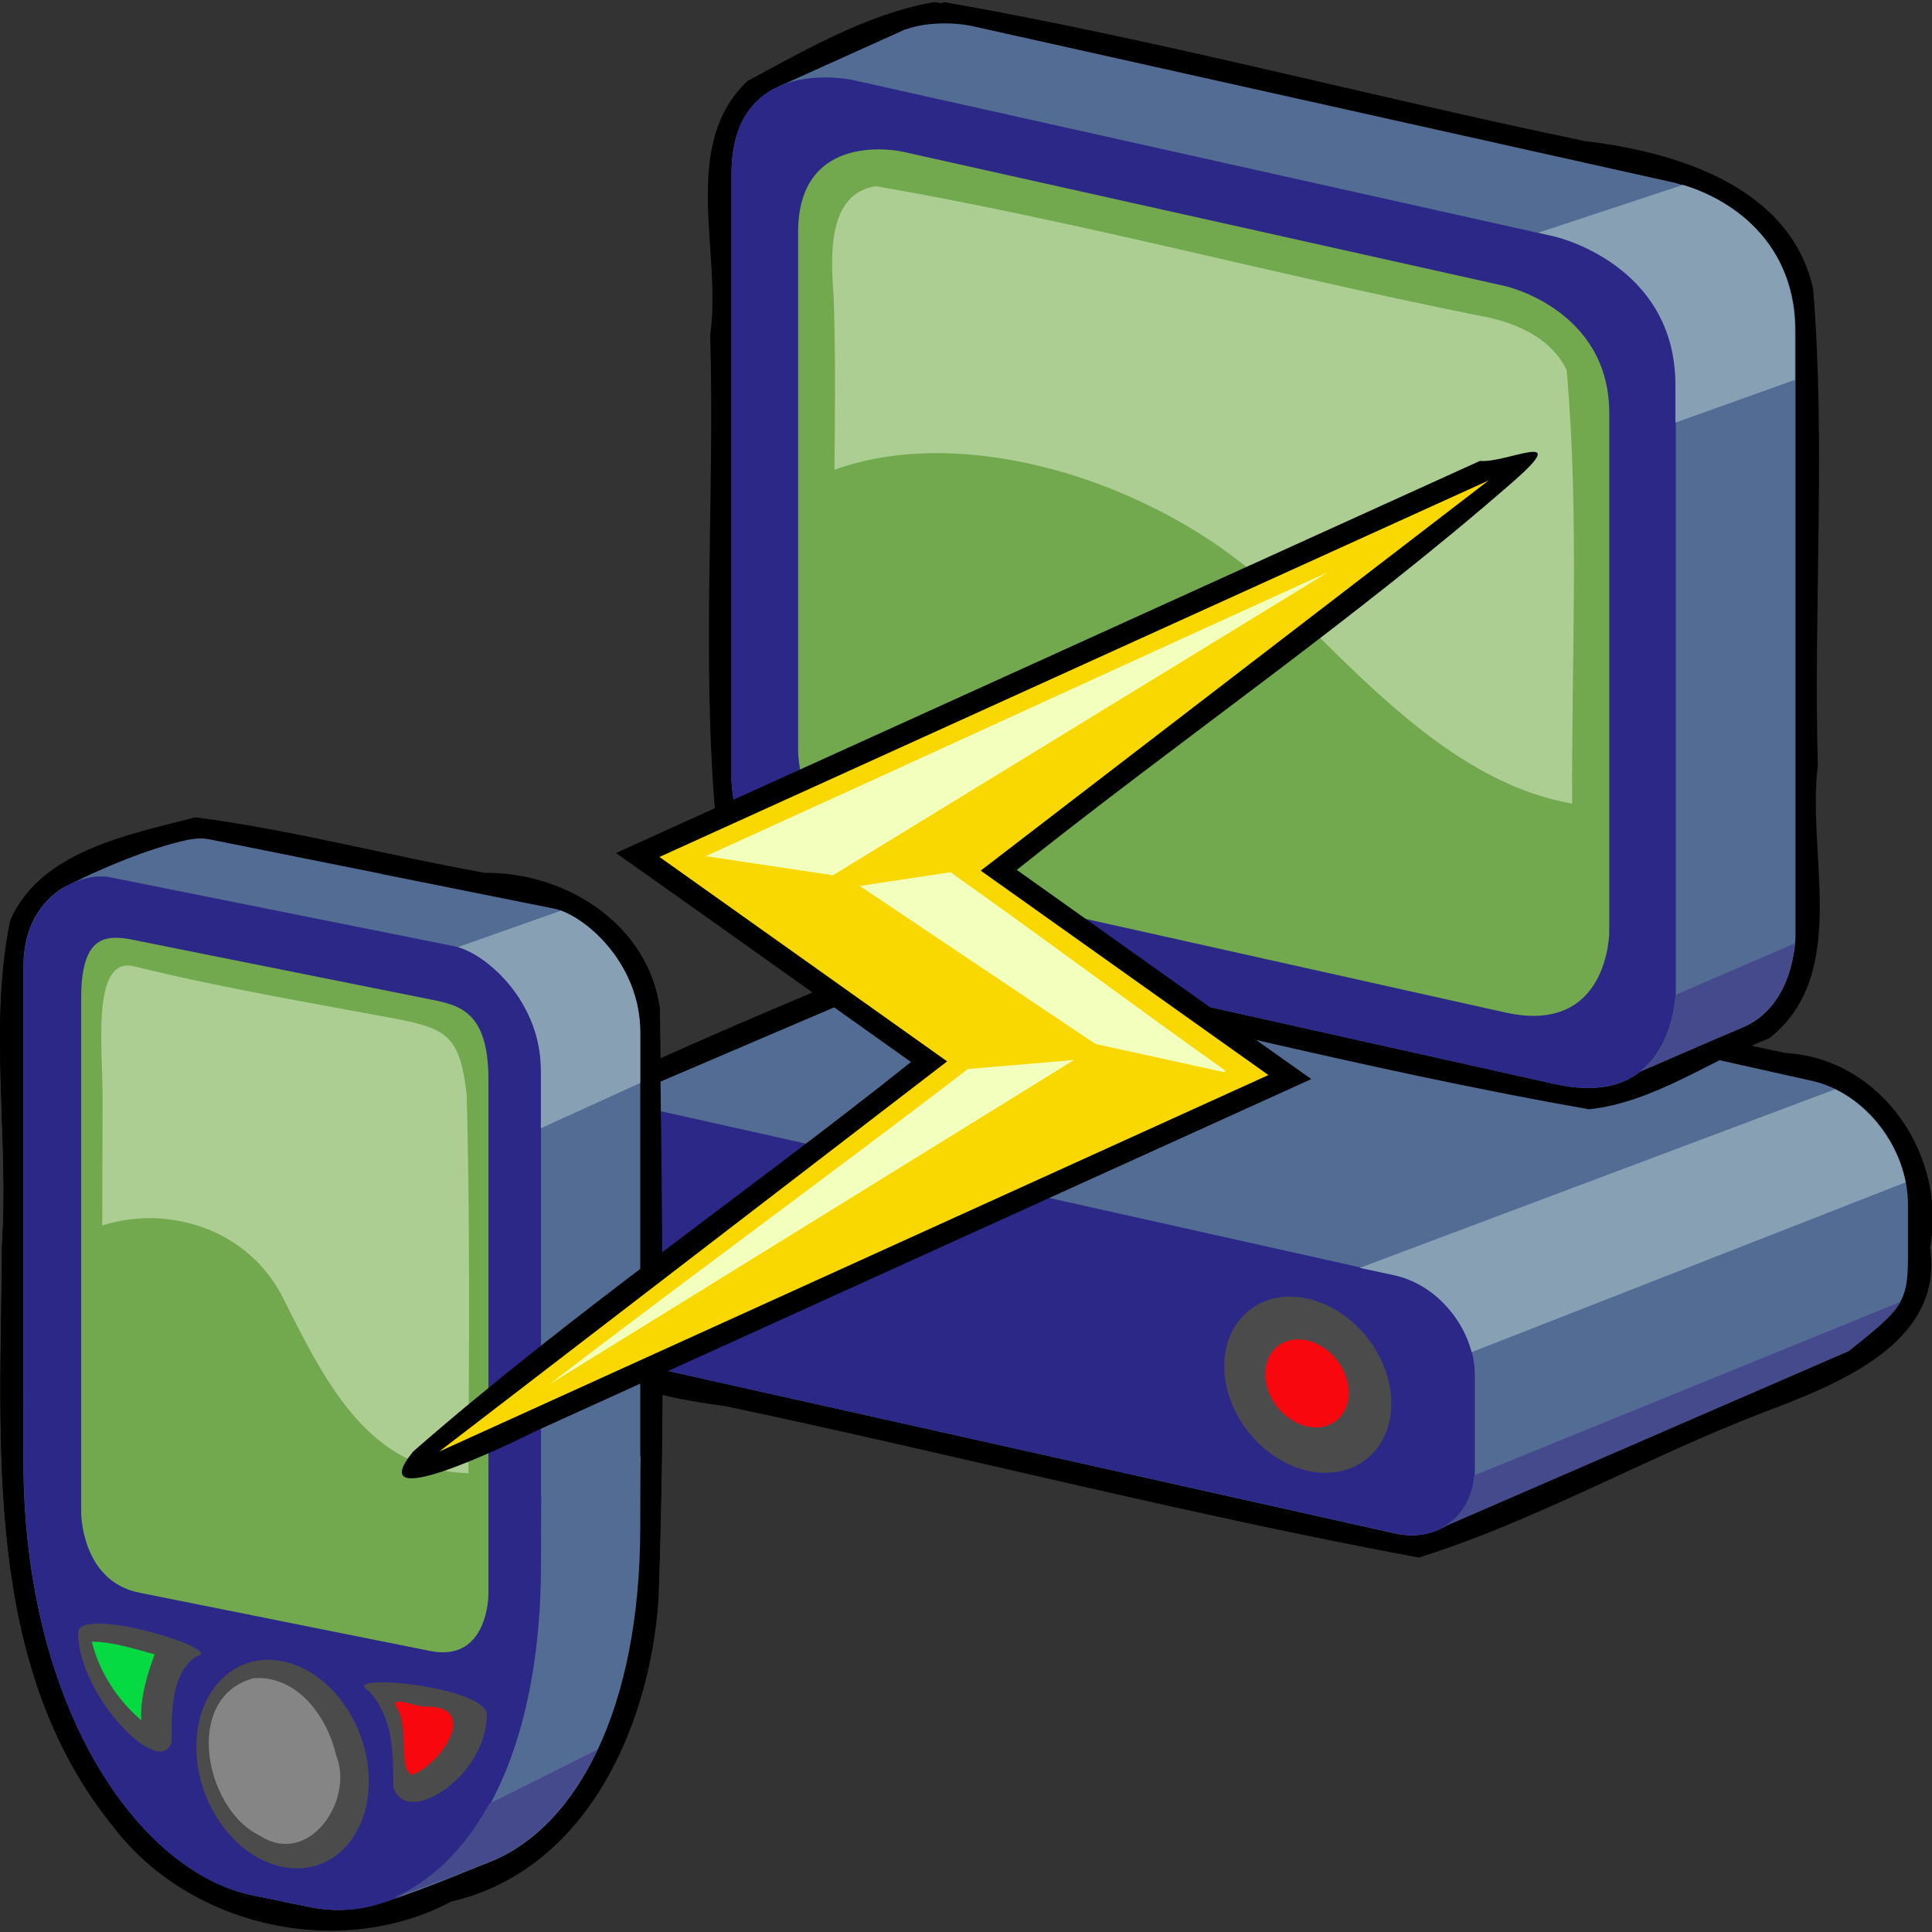 <?xml version="1.0" encoding="UTF-8"?>
<!DOCTYPE svg PUBLIC "-//W3C//DTD SVG 1.1 Tiny//EN" "http://www.w3.org/Graphics/SVG/1.1/DTD/svg11-tiny.dtd">
<svg xmlns="http://www.w3.org/2000/svg" xmlns:xlink="http://www.w3.org/1999/xlink" baseProfile="tiny" height="200" version="1.0" width="200" viewBox="0 0 200 200">
<rect x="0" y="0" width="200" height="200" fill="#333333" stroke="none"/>
<defs>
<linearGradient id="linearGradient3645">
<stop offset="0" style="stop-color:#8488ae;stop-opacity:1"/>
<stop offset="0.161" style="stop-color:#f0f1f6;stop-opacity:1"/>
<stop offset="0.34" style="stop-color:#8386ae;stop-opacity:1"/>
<stop offset="1" style="stop-color:#2b2d41;stop-opacity:1"/>
</linearGradient>
<linearGradient id="linearGradient3238">
<stop offset="0" style="stop-color:#ffffff;stop-opacity:1"/>
<stop offset="1" style="stop-color:#dcead2;stop-opacity:1"/>
</linearGradient>
<linearGradient id="linearGradient3705">
<stop offset="0" style="stop-color:#8488ae;stop-opacity:1"/>
<stop offset="0.087" style="stop-color:#f0f1f6;stop-opacity:1"/>
<stop offset="0.214" style="stop-color:#8386ae;stop-opacity:1"/>
<stop offset="1" style="stop-color:#2b2d41;stop-opacity:1"/>
</linearGradient>
<linearGradient id="linearGradient3697">
<stop offset="0" style="stop-color:#cefbac;stop-opacity:1"/>
<stop offset="1" style="stop-color:#415d2c;stop-opacity:1"/>
</linearGradient>
<linearGradient id="linearGradient3660">
<stop offset="0" style="stop-color:#9f0000;stop-opacity:1"/>
<stop offset="1" style="stop-color:#ff9b9b;stop-opacity:1"/>
</linearGradient>
<linearGradient id="linearGradient3644">
<stop offset="0" style="stop-color:#009217;stop-opacity:1"/>
<stop offset="1" style="stop-color:#a3ffb7;stop-opacity:1"/>
</linearGradient>
<linearGradient id="linearGradient3574">
<stop offset="0" style="stop-color:#2c2887;stop-opacity:1"/>
<stop offset="1" style="stop-color:#617da6;stop-opacity:1"/>
</linearGradient>
<linearGradient id="linearGradient3566">
<stop offset="0" style="stop-color:#4b4b4b;stop-opacity:1"/>
<stop offset="1" style="stop-color:#363636;stop-opacity:1"/>
</linearGradient>
<linearGradient gradientTransform="matrix(0.565,0.126,0,0.565,27.831,102.309)" gradientUnits="userSpaceOnUse" x1="180" x2="180" xlink:href="#linearGradient3697" y1="160" y2="20"/>
<linearGradient gradientTransform="matrix(0.565,0.126,0,0.565,27.831,102.309)" gradientUnits="userSpaceOnUse" x1="180" x2="180" xlink:href="#linearGradient3238" y1="15" y2="95"/>
<linearGradient gradientUnits="userSpaceOnUse" x1="226.834" x2="253.5" xlink:href="#linearGradient3566" y1="350.167" y2="350.167"/>
<linearGradient gradientUnits="userSpaceOnUse" x1="150" x2="260" xlink:href="#linearGradient3574" y1="350" y2="350"/>
<linearGradient gradientUnits="userSpaceOnUse" x1="210" x2="230" xlink:href="#linearGradient3660" y1="350" y2="350"/>
<linearGradient gradientTransform="matrix(0.78,0.174,0,0.803,-2.562,-45.941)" gradientUnits="userSpaceOnUse" x1="150" x2="260" xlink:href="#linearGradient3574" y1="350" y2="350"/>
<linearGradient gradientUnits="userSpaceOnUse" x1="203" x2="213.5" xlink:href="#linearGradient3645" y1="262.5" y2="287.5"/>
<linearGradient gradientTransform="matrix(0.78,0.174,0,0.803,-2.562,-45.941)" gradientUnits="userSpaceOnUse" x1="202.023" x2="202.023" xlink:href="#linearGradient3574" y1="337.001" y2="368.118"/>
<linearGradient gradientUnits="userSpaceOnUse" x1="203" x2="213.5" xlink:href="#linearGradient3645" y1="262.5" y2="287.5"/>
<linearGradient gradientTransform="matrix(0.78,0.174,0,0.803,-2.562,-45.941)" gradientUnits="userSpaceOnUse" x1="202.023" x2="202.023" xlink:href="#linearGradient3574" y1="337.001" y2="368.118"/>
<linearGradient gradientUnits="userSpaceOnUse" x1="125" x2="125" xlink:href="#linearGradient3574" y1="120" y2="220"/>
<linearGradient gradientUnits="userSpaceOnUse" x1="203" x2="213.5" xlink:href="#linearGradient3645" y1="262.5" y2="287.5"/>
<linearGradient gradientTransform="matrix(0.78,0.174,0,0.803,-2.562,-45.941)" gradientUnits="userSpaceOnUse" x1="202.023" x2="202.023" xlink:href="#linearGradient3574" y1="337.001" y2="368.118"/>
<linearGradient gradientTransform="matrix(0.565,0.126,0,0.565,27.831,102.309)" gradientUnits="userSpaceOnUse" x1="180" x2="180" xlink:href="#linearGradient3238" y1="15" y2="95"/>
<linearGradient gradientTransform="matrix(0.565,0.126,0,0.565,27.831,102.309)" gradientUnits="userSpaceOnUse" x1="180" x2="180" xlink:href="#linearGradient3238" y1="15" y2="95"/>
<linearGradient gradientTransform="matrix(0.565,0.126,0,0.565,130.62,304.688)" gradientUnits="userSpaceOnUse" x1="180" x2="180" xlink:href="#linearGradient3238" y1="15" y2="95"/>
<linearGradient gradientTransform="translate(102.789,202.38)" gradientUnits="userSpaceOnUse" x1="125" x2="125" xlink:href="#linearGradient3574" y1="120" y2="220"/>
<linearGradient gradientTransform="matrix(0.565,0.126,0,0.565,130.62,304.688)" gradientUnits="userSpaceOnUse" x1="180" x2="180" xlink:href="#linearGradient3697" y1="160" y2="20"/>
<linearGradient gradientTransform="translate(102.789,202.38)" gradientUnits="userSpaceOnUse" x1="167.171" x2="197.643" xlink:href="#linearGradient3705" y1="137.357" y2="229.429"/>
<linearGradient gradientTransform="matrix(0.78,0.174,0,0.803,-2.562,-45.941)" gradientUnits="userSpaceOnUse" x1="202.023" x2="202.023" xlink:href="#linearGradient3574" y1="337.001" y2="368.118"/>
<linearGradient gradientTransform="matrix(0.78,0.174,0,0.803,55.72,115.372)" gradientUnits="userSpaceOnUse" x1="202.023" x2="202.023" xlink:href="#linearGradient3574" y1="337.001" y2="368.118"/>
<linearGradient gradientTransform="matrix(0.78,0.174,0,0.803,55.72,115.372)" gradientUnits="userSpaceOnUse" x1="229.554" x2="239.447" xlink:href="#linearGradient3566" y1="328.675" y2="358.273"/>
<linearGradient gradientTransform="translate(58.281,161.312)" gradientUnits="userSpaceOnUse" x1="203" x2="213.5" xlink:href="#linearGradient3645" y1="262.5" y2="287.5"/>
<linearGradient gradientTransform="translate(-65.657,184.057)" gradientUnits="userSpaceOnUse" x1="142.99" x2="150.5" xlink:href="#linearGradient3566" y1="105.109" y2="113.334"/>
<linearGradient gradientTransform="translate(-65.657,184.057)" gradientUnits="userSpaceOnUse" x1="118.167" x2="121.157" xlink:href="#linearGradient3566" y1="98.833" y2="109.109"/>
<linearGradient gradientTransform="translate(-79.547,184.057)" gradientUnits="userSpaceOnUse" x1="153" x2="148" xlink:href="#linearGradient3238" y1="37" y2="61"/>
<linearGradient gradientTransform="translate(-66.491,183.724)" gradientUnits="userSpaceOnUse" x1="148" x2="151" xlink:href="#linearGradient3660" y1="109" y2="116"/>
<linearGradient gradientTransform="translate(-66.491,183.724)" gradientUnits="userSpaceOnUse" x1="120" x2="123" xlink:href="#linearGradient3644" y1="103" y2="113"/>
<linearGradient gradientTransform="translate(-65.657,184.057)" gradientUnits="userSpaceOnUse" x1="142.99" x2="150.5" xlink:href="#linearGradient3566" y1="105.109" y2="113.334"/>
<linearGradient gradientTransform="translate(-65.657,184.057)" gradientUnits="userSpaceOnUse" x1="118.167" x2="121.157" xlink:href="#linearGradient3566" y1="98.833" y2="109.109"/>
<linearGradient gradientTransform="translate(-79.547,184.057)" gradientUnits="userSpaceOnUse" x1="153" x2="148" xlink:href="#linearGradient3238" y1="37" y2="61"/>
<linearGradient gradientTransform="translate(-66.491,183.724)" gradientUnits="userSpaceOnUse" x1="148" x2="151" xlink:href="#linearGradient3660" y1="109" y2="116"/>
<linearGradient gradientTransform="translate(-66.491,183.724)" gradientUnits="userSpaceOnUse" x1="120" x2="123" xlink:href="#linearGradient3644" y1="103" y2="113"/>
<linearGradient gradientTransform="translate(-65.657,184.057)" gradientUnits="userSpaceOnUse" x1="142.99" x2="150.5" xlink:href="#linearGradient3566" y1="105.109" y2="113.334"/>
<linearGradient gradientTransform="translate(-65.657,184.057)" gradientUnits="userSpaceOnUse" x1="129" x2="138" xlink:href="#linearGradient3566" y1="106" y2="117"/>
<linearGradient gradientTransform="translate(-65.657,184.057)" gradientUnits="userSpaceOnUse" x1="115" x2="135" xlink:href="#linearGradient3574" y1="25" y2="130"/>
<linearGradient gradientTransform="translate(-66.491,183.724)" gradientUnits="userSpaceOnUse" x1="141" x2="133" xlink:href="#linearGradient3566" y1="129" y2="109"/>
<linearGradient gradientTransform="translate(-23.1,223.354)" gradientUnits="userSpaceOnUse" x1="120" x2="123" xlink:href="#linearGradient3644" y1="103" y2="113"/>
<linearGradient gradientTransform="translate(-23.1,223.354)" gradientUnits="userSpaceOnUse" x1="141" x2="133" xlink:href="#linearGradient3566" y1="129" y2="109"/>
<linearGradient gradientTransform="translate(-23.1,223.354)" gradientUnits="userSpaceOnUse" x1="148" x2="151" xlink:href="#linearGradient3660" y1="109" y2="116"/>
<linearGradient gradientTransform="translate(-22.266,223.688)" gradientUnits="userSpaceOnUse" x1="115" x2="135" xlink:href="#linearGradient3574" y1="25" y2="130"/>
<linearGradient gradientTransform="translate(-36.156,223.688)" gradientUnits="userSpaceOnUse" x1="153" x2="148" xlink:href="#linearGradient3238" y1="37" y2="61"/>
<linearGradient gradientTransform="translate(-22.266,223.688)" gradientUnits="userSpaceOnUse" x1="129" x2="138" xlink:href="#linearGradient3566" y1="106" y2="117"/>
<linearGradient gradientTransform="translate(-22.266,223.688)" gradientUnits="userSpaceOnUse" x1="118.167" x2="121.157" xlink:href="#linearGradient3566" y1="98.833" y2="109.109"/>
<linearGradient gradientTransform="translate(-22.266,223.688)" gradientUnits="userSpaceOnUse" x1="141.11" x2="135.11" xlink:href="#linearGradient3697" y1="113" y2="44"/>
<linearGradient gradientTransform="translate(-22.266,223.688)" gradientUnits="userSpaceOnUse" x1="142.99" x2="150.5" xlink:href="#linearGradient3566" y1="105.109" y2="113.334"/>
<linearGradient gradientTransform="matrix(0.565,0.126,0,0.565,27.831,102.309)" gradientUnits="userSpaceOnUse" x1="180" x2="180" xlink:href="#linearGradient3238" y1="15" y2="95"/>
<linearGradient gradientTransform="translate(-65.657,184.057)" gradientUnits="userSpaceOnUse" x1="129" x2="138" xlink:href="#linearGradient3566" y1="106" y2="117"/>
<linearGradient gradientTransform="translate(-65.657,184.057)" gradientUnits="userSpaceOnUse" x1="115" x2="135" xlink:href="#linearGradient3574" y1="25" y2="130"/>
<linearGradient gradientTransform="translate(-66.491,183.724)" gradientUnits="userSpaceOnUse" x1="141" x2="133" xlink:href="#linearGradient3566" y1="129" y2="109"/>
<linearGradient gradientTransform="matrix(0.565,0.126,0,0.565,27.831,102.309)" gradientUnits="userSpaceOnUse" x1="180" x2="180" xlink:href="#linearGradient3238" y1="15" y2="95"/>
<linearGradient gradientTransform="matrix(0.565,0.126,0,0.565,27.831,102.309)" gradientUnits="userSpaceOnUse" x1="180" x2="180" xlink:href="#linearGradient3238" y1="15" y2="95"/>
<linearGradient gradientTransform="translate(-65.657,184.057)" gradientUnits="userSpaceOnUse" x1="129" x2="138" xlink:href="#linearGradient3566" y1="106" y2="117"/>
<linearGradient gradientTransform="translate(-65.657,184.057)" gradientUnits="userSpaceOnUse" x1="115" x2="135" xlink:href="#linearGradient3574" y1="25" y2="130"/>
<linearGradient gradientTransform="translate(-66.491,183.724)" gradientUnits="userSpaceOnUse" x1="141" x2="133" xlink:href="#linearGradient3566" y1="129" y2="109"/>
<linearGradient gradientUnits="userSpaceOnUse" id="linearGradient3876" x1="203" x2="213.5" xlink:href="#linearGradient3645" y1="262.5" y2="287.5"/>
<linearGradient gradientTransform="matrix(0.78,0.174,0,0.803,-2.562,-45.941)" gradientUnits="userSpaceOnUse" id="linearGradient3878" x1="229.554" x2="239.447" xlink:href="#linearGradient3566" y1="328.675" y2="358.273"/>
<linearGradient gradientTransform="matrix(0.78,0.174,0,0.803,-2.562,-45.941)" gradientUnits="userSpaceOnUse" id="linearGradient3880" x1="202.023" x2="202.023" xlink:href="#linearGradient3574" y1="337.001" y2="368.118"/>
<linearGradient gradientUnits="userSpaceOnUse" id="linearGradient3882" x1="220.016" x2="222.26" xlink:href="#linearGradient3660" y1="342.698" y2="363.682"/>
<linearGradient gradientUnits="userSpaceOnUse" id="linearGradient3884" x1="167.171" x2="197.643" xlink:href="#linearGradient3705" y1="137.357" y2="229.429"/>
<linearGradient gradientTransform="matrix(0.565,0.126,0,0.565,27.831,102.309)" gradientUnits="userSpaceOnUse" id="linearGradient3886" x1="180" x2="180" xlink:href="#linearGradient3697" y1="160" y2="20"/>
<linearGradient gradientUnits="userSpaceOnUse" id="linearGradient3888" x1="125" x2="125" xlink:href="#linearGradient3574" y1="120" y2="220"/>
<linearGradient gradientTransform="matrix(0.565,0.126,0,0.565,27.831,102.309)" gradientUnits="userSpaceOnUse" id="linearGradient3890" x1="180" x2="180" xlink:href="#linearGradient3238" y1="15" y2="95"/>
<linearGradient gradientTransform="translate(-65.657,184.057)" gradientUnits="userSpaceOnUse" id="linearGradient3892" x1="155" x2="180" xlink:href="#linearGradient3705" y1="35" y2="120"/>
<linearGradient gradientTransform="translate(-65.657,184.057)" gradientUnits="userSpaceOnUse" id="linearGradient3894" x1="142.99" x2="150.5" xlink:href="#linearGradient3566" y1="105.109" y2="113.334"/>
<linearGradient gradientTransform="translate(-65.657,184.057)" gradientUnits="userSpaceOnUse" id="linearGradient3896" x1="141.11" x2="135.11" xlink:href="#linearGradient3697" y1="113" y2="44"/>
<linearGradient gradientTransform="translate(-65.657,184.057)" gradientUnits="userSpaceOnUse" id="linearGradient3898" x1="118.167" x2="121.157" xlink:href="#linearGradient3566" y1="98.833" y2="109.109"/>
<linearGradient gradientTransform="translate(-65.657,184.057)" gradientUnits="userSpaceOnUse" id="linearGradient3900" x1="129" x2="138" xlink:href="#linearGradient3566" y1="106" y2="117"/>
<linearGradient gradientTransform="translate(-79.547,184.057)" gradientUnits="userSpaceOnUse" id="linearGradient3902" x1="153" x2="148" xlink:href="#linearGradient3238" y1="37" y2="61"/>
<linearGradient gradientTransform="translate(-65.657,184.057)" gradientUnits="userSpaceOnUse" id="linearGradient3904" x1="115" x2="135" xlink:href="#linearGradient3574" y1="25" y2="130"/>
<linearGradient gradientTransform="translate(-66.491,183.724)" gradientUnits="userSpaceOnUse" id="linearGradient3906" x1="148" x2="151" xlink:href="#linearGradient3660" y1="109" y2="116"/>
<linearGradient gradientTransform="translate(-66.491,183.724)" gradientUnits="userSpaceOnUse" id="linearGradient3908" x1="141" x2="133" xlink:href="#linearGradient3566" y1="129" y2="109"/>
<linearGradient gradientTransform="translate(-66.491,183.724)" gradientUnits="userSpaceOnUse" id="linearGradient3910" x1="120" x2="123" xlink:href="#linearGradient3644" y1="103" y2="113"/>
</defs>
<g transform="translate(-74.853,-79.992)">
<g transform="matrix(1.109,0,0,1.109,-69.528,-105.639)">
<g transform="translate(49.475,-23.567)">
<path d="M 177.875,274.719 C 162.998,281.123 147.669,287.073 133.156,294.125 C 128.898,298.846 130.672,306.203 131.094,311.969 C 133.03,319.653 141.754,321.314 148.44,322.212 C 170.023,326.774 191.549,332.336 213.156,336.344 C 224.088,332.915 234.412,326.987 245.188,322.847 C 251.873,320.289 262.217,316.488 260.875,307.438 C 262.488,298.89 256.401,289.798 247.447,289.314 C 224.963,284.51 202.565,278.844 180.031,274.531 C 179.312,274.594 178.594,274.656 177.875,274.719 z" style="fill:#000000;fill-opacity:1;fill-rule:evenodd;stroke:none;stroke-opacity:1"/>
<g transform="translate(18.233,43.23)">
<path d="M 162,233.312 L 159.844,233.5 L 116.875,251.875 C 115.369,252.943 114.438,254.735 114.438,257 L 114.438,265.75 C 114.438,270.004 117.746,274.172 121.875,275.094 L 192.75,290.938 C 194.591,291.349 196.261,291.033 197.562,290.188 L 235.125,273.906 C 240,270 240.656,269.423 240.656,265.219 L 240.656,260.219 C 240.656,254.924 236.672,249.793 231.719,248.688 L 163.812,233.5 C 163.193,233.362 162.583,233.316 162,233.312 z" style="fill:url(#linearGradient3876);fill-opacity:1;fill-rule:evenodd;stroke:none;stroke-opacity:1"/>
<path d="M 175,265 L 194.757,269.411 L 194.757,289.498 L 174.74,284.76 L 175,265 z" style="fill:url(#linearGradient3878);fill-opacity:1;fill-rule:evenodd;stroke:none;stroke-width:1px;stroke-linecap:butt;stroke-linejoin:miter;stroke-opacity:1"/>
<path d="M 121.884,250.998 C 117.755,250.076 114.426,252.762 114.426,257.016 L 114.426,265.753 C 114.426,270.007 117.755,274.179 121.884,275.101 L 192.759,290.926 C 196.888,291.848 200.217,289.162 200.217,284.908 L 200.217,276.171 C 200.217,271.917 196.888,267.745 192.759,266.823 L 121.884,250.998 z M 184.619,269.022 C 188.924,269.984 192.418,274.363 192.418,278.798 C 192.418,283.233 188.924,286.053 184.619,285.091 C 180.314,284.13 176.819,279.75 176.819,275.315 C 176.819,270.88 180.314,268.061 184.619,269.022 z" style="fill:url(#linearGradient3880);fill-opacity:1;fill-rule:evenodd;stroke:none;stroke-opacity:1"/>
<path d="M 230,350 A 10,10 0 1 1 210,350 A 10,10 0 1 1 230,350 z" style="fill:url(#linearGradient3882);fill-opacity:1;fill-rule:evenodd;stroke:none;stroke-opacity:1" transform="matrix(0.39,8.707005e-2,0,0.402,98.828,117.299)"/>
</g>
</g>
<g transform="translate(56.95,-33.066)">
<path d="M 160.3,200.722 C 154.206,201.828 148.458,205.159 143.05,208.066 C 136.723,214.086 140.713,224.09 139.582,231.754 C 140.021,246.83 138.754,262.085 140.113,277.066 C 141.806,285.494 150.389,289.722 158.313,290.341 C 179.446,294.729 200.433,300.353 221.644,304.066 C 227.646,303.415 232.892,299.561 238.425,297.347 C 245.966,291.344 241.861,280.152 242.925,271.91 C 242.516,257.121 243.673,242.077 242.488,227.41 C 240.364,217.895 229.789,214.68 221.266,213.67 C 201.302,209.534 181.42,204.196 161.425,200.691 C 161.078,200.93 160.659,200.58 160.3,200.722 z" style="fill:#000000;fill-opacity:1;fill-rule:evenodd;stroke:none;stroke-width:1px;stroke-linecap:butt;stroke-linejoin:miter;stroke-opacity:1"/>
<g transform="translate(57.791,82.176)">
<path d="M 103.625,120.5 C 102.549,120.505 101.277,120.626 100.031,121.062 C 100.022,121.066 100.009,121.059 100,121.062 L 88.219,126.375 C 85.852,127.431 83.781,129.731 83.781,134.562 L 83.781,191.094 C 83.781,191.094 83.79,202.385 95.094,204.906 C 116.947,209.78 138.803,214.657 160.656,219.531 C 164.472,220.382 166.988,219.677 168.656,218.344 C 171.834,216.982 175.001,215.591 178.188,214.25 C 183.109,212.203 183.125,205.719 183.125,205.719 L 183.125,149.188 C 183.125,137.884 171.812,135.375 171.812,135.375 L 106.25,120.75 C 106.25,120.75 105.143,120.494 103.625,120.5 z" style="fill:url(#linearGradient3884);fill-opacity:1;fill-rule:evenodd;stroke:none;stroke-width:1px;stroke-linecap:butt;stroke-linejoin:miter;stroke-opacity:1"/>
<path d="M 87.174,132.499 L 92.826,128.108 L 160.647,143.234 L 169.124,150.777 L 169.124,212.946 L 160.647,216.707 L 92.826,201.581 L 87.174,194.668 L 87.174,132.499 z" style="fill:url(#linearGradient3886);fill-opacity:1;fill-rule:evenodd;stroke:none;stroke-width:1px;stroke-linecap:butt;stroke-linejoin:miter;stroke-opacity:1"/>
<path d="M 95.087,125.786 C 95.087,125.786 83.783,123.265 83.783,134.569 L 83.783,191.086 C 83.783,191.086 83.783,202.39 95.087,204.911 C 116.94,209.785 138.793,214.659 160.647,219.533 C 171.95,222.054 171.95,210.75 171.95,210.75 L 171.95,154.233 C 171.95,142.93 160.647,140.409 160.647,140.409 L 95.087,125.786 z M 99.714,132.47 L 156.019,145.028 C 156.019,145.028 165.733,147.202 165.733,156.891 L 165.733,205.319 C 165.733,205.319 165.728,215.015 156.019,212.849 C 137.249,208.663 118.485,204.478 99.714,200.291 C 90.005,198.126 90,188.428 90,188.428 L 90,140 C 90,130.311 99.714,132.47 99.714,132.47 z" style="fill:url(#linearGradient3888);fill-opacity:1;fill-rule:evenodd;stroke:none;stroke-width:1px;stroke-linecap:butt;stroke-linejoin:miter;stroke-opacity:1"/>
<path d="M 154.783,148.038 C 154.4,147.946 154.02,147.865 153.653,147.803 C 134.857,144.057 116.045,138.944 97.259,135.702 C 92.796,136.38 93.003,142.006 93.32,146.004 C 93.497,151.428 93.451,156.803 93.391,162.18 C 106.367,157.488 125.119,163.971 135.214,174.298 C 144.393,183.688 152.379,191.608 162.272,193.35 C 162.191,179.877 162.957,166.57 161.759,152.879 C 160.419,150.074 157.468,148.676 154.783,148.038 z" style="fill:url(#linearGradient3890);fill-opacity:1;fill-rule:evenodd;stroke:none;stroke-width:0.858px;stroke-linecap:butt;stroke-linejoin:miter;stroke-opacity:1"/>
</g>
</g>
</g>
<g transform="matrix(1.109,0,0,1.109,42.281,-39.198)">
<path d="M 47.625,183.812 C 41.401,185.434 33.21,186.925 30.344,193.406 C 28.307,203.198 30.232,213.696 29.562,223.719 C 29.457,242.068 27.661,262.929 40,278.062 C 47.118,287.348 61.102,290.484 71.492,284.976 C 84.101,282.039 89.995,268.687 90.827,256.881 C 91.497,238.493 91.184,220.014 90.969,201.625 C 89.881,193.79 82.232,188.935 74.638,188.994 C 65.629,187.392 56.665,184.981 47.625,183.812 z" style="fill:#000000;fill-opacity:1;fill-rule:evenodd;stroke:none;stroke-width:0.93px;stroke-linecap:butt;stroke-linejoin:miter;stroke-opacity:1"/>
<g transform="translate(-13.497,-25.319)">
<path d="M 61.28,211.12 C 60.995,211.136 60.681,211.181 60.374,211.245 C 56.998,211.951 52.255,213.89 48.749,215.713 C 46.767,216.946 45.062,219.293 45.062,223.026 C 45.062,229.623 45.062,262.588 45.062,262.588 C 45.053,262.719 45.067,262.771 45.062,262.807 C 45.072,263.09 45.062,264.332 45.062,269.182 C 45.062,292.271 55.822,307.655 66.562,309.807 C 68.68,310.232 67.791,310.053 69.218,310.338 C 69.246,310.344 69.219,310.364 69.249,310.37 C 70.676,310.655 69.787,310.476 71.905,310.901 C 73.808,311.282 75.718,311.23 77.562,310.776 C 81.466,309.655 85.195,308.015 88.968,306.526 C 96.558,303.284 102.655,292.719 102.655,275.338 C 102.655,270.489 102.676,269.242 102.687,268.963 C 102.681,268.925 102.664,268.878 102.655,268.745 C 102.655,268.745 102.655,235.779 102.655,229.182 C 102.655,222.585 97.278,218.189 94.593,217.651 C 92.986,217.329 85.727,215.874 78.53,214.432 C 78.507,214.427 78.491,214.406 78.468,214.401 C 71.271,212.959 64.013,211.504 62.405,211.182 C 62.07,211.115 61.684,211.097 61.28,211.12 z" style="fill:url(#linearGradient3892);fill-opacity:1;fill-rule:evenodd;stroke:none;stroke-width:0.93px;stroke-linecap:butt;stroke-linejoin:miter;stroke-opacity:1"/>
<path d="M 90.993,290.297 L 73.636,287.604 L 76.464,291.379 L 77.929,295.05 L 78.686,303.082 L 85.1,302.267 L 88.989,297.025 L 90.993,290.297 z" style="fill:url(#linearGradient3894);fill-opacity:1;fill-rule:evenodd;stroke:none;stroke-width:1px;stroke-linecap:butt;stroke-linejoin:miter;stroke-opacity:1"/>
<path d="M 51.464,217.407 L 87.793,224.884 L 90.858,229.127 L 90.386,286.641 L 87.322,289.47 L 52.2,282.399 L 48.193,277.449 L 47.486,223.941 L 51.464,217.407 z" style="fill:url(#linearGradient3896);fill-opacity:1;fill-rule:evenodd;stroke:none;stroke-width:1px;stroke-linecap:butt;stroke-linejoin:miter;stroke-opacity:1"/>
<path d="M 47.457,281.936 L 64.107,284.764 L 61.514,289.529 L 60.05,294.343 L 60,300 L 53.35,296.179 L 50.639,291.886 L 47.457,281.936 z" style="fill:url(#linearGradient3898);fill-opacity:1;fill-rule:evenodd;stroke:none;stroke-width:1px;stroke-linecap:butt;stroke-linejoin:miter;stroke-opacity:1"/>
<path d="M 63.4,307.121 L 59.814,298.536 L 60.807,290.471 L 65.807,285.707 L 74.579,288.114 L 78.164,295 L 78.871,302.357 L 74.343,309.057 L 63.4,307.121 z" style="fill:url(#linearGradient3900);fill-opacity:1;fill-rule:evenodd;stroke:none;stroke-width:1px;stroke-linecap:butt;stroke-linejoin:miter;stroke-opacity:1"/>
<path d="M 54.766,222.963 C 51.576,223.057 52.419,230.546 52.453,235.057 C 52.442,239.218 52.429,243.205 52.422,247.245 C 53.846,246.792 55.331,246.557 56.828,246.557 C 61.828,246.557 66.828,249.057 69.328,254.057 C 73.348,262.096 77.395,270.124 86.609,270.37 C 86.67,258.362 86.758,247.173 86.453,235.057 C 85.844,229.61 84.566,228.954 80.453,228.057 C 73.694,226.779 63.453,225.057 55.453,223.057 C 55.203,222.995 54.978,222.957 54.766,222.963 z" style="fill:url(#linearGradient3902);fill-opacity:1;fill-rule:evenodd;stroke:none;stroke-width:0.93px;stroke-linecap:butt;stroke-linejoin:miter;stroke-opacity:1"/>
<path d="M 53.128,214.726 C 50.443,214.188 45.077,216.431 45.077,223.028 C 45.077,229.625 45.077,262.595 45.077,262.595 C 45.069,262.726 45.056,262.773 45.05,262.809 C 45.061,263.092 45.077,264.345 45.077,269.195 C 45.077,292.284 55.816,307.662 66.556,309.813 C 68.674,310.238 67.778,310.058 69.204,310.344 C 69.233,310.35 69.227,310.349 69.257,310.355 C 70.683,310.641 69.787,310.461 71.906,310.886 C 82.645,313.037 93.385,301.964 93.385,278.875 C 93.385,274.025 93.4,272.778 93.411,272.499 C 93.406,272.461 93.393,272.409 93.385,272.275 C 93.385,272.275 93.385,239.304 93.385,232.707 C 93.385,226.111 88.018,221.717 85.333,221.179 C 83.726,220.857 76.454,219.4 69.257,217.958 C 69.233,217.953 69.228,217.952 69.204,217.947 C 62.008,216.505 54.735,215.048 53.128,214.726 z M 54.885,220.489 C 55.219,220.543 55.542,220.621 55.882,220.689 C 56.561,220.825 59.143,221.342 61.31,221.776 C 67.803,223.077 77.597,225.04 77.597,225.04 C 79.764,225.474 82.372,225.997 83.052,226.133 C 85.767,226.677 88.48,227.227 88.48,233.633 L 88.48,281.677 C 88.48,281.677 88.483,288.058 83.052,286.97 C 81.692,286.697 79.891,286.337 77.597,285.877 C 77.597,285.877 68.183,283.991 61.31,282.614 C 59.016,282.154 57.241,281.798 55.882,281.526 C 50.451,280.438 50.453,274.057 50.453,274.057 L 50.453,226.013 C 50.453,220.408 52.546,220.108 54.885,220.489 z M 54.466,284.651 C 58.326,285.316 63.13,287.138 61.206,287.472 C 58.913,289.064 58.898,292.252 58.898,295.455 C 57.838,299.034 50.165,291.096 50.165,285.26 C 50.165,284.281 52.15,284.252 54.466,284.651 z M 82.842,290.337 C 85.62,290.845 88.323,291.764 88.323,292.906 C 88.323,298.742 80.65,303.605 79.59,299.601 C 79.59,296.398 79.601,293.21 77.308,290.699 C 75.576,289.704 79.27,289.685 82.842,290.337 z M 69.257,287.928 C 73.704,288.819 77.308,293.84 77.308,299.144 C 77.308,304.448 73.704,308.024 69.257,307.133 C 64.81,306.242 61.206,301.221 61.206,295.917 C 61.206,290.613 64.81,287.037 69.257,287.928 z" style="fill:url(#linearGradient3904);fill-opacity:1;fill-rule:evenodd;stroke:none;stroke-width:0.93px;stroke-linecap:butt;stroke-linejoin:miter;stroke-opacity:1"/>
<path d="M 79.853,292.161 C 81.134,293.906 79.978,298.034 81.353,298.536 C 84.067,297.575 87.781,292.014 82.541,292.161 C 81.994,292.248 79.257,291.075 79.853,292.161 z" style="fill:url(#linearGradient3906);fill-opacity:1;fill-rule:evenodd;stroke:none;stroke-width:0.93px;stroke-linecap:butt;stroke-linejoin:miter;stroke-opacity:1"/>
<path d="M 66.572,289.505 C 59.891,291.291 62.028,301.711 67.041,304.161 C 71.703,307.265 75.975,300.883 74.259,296.724 C 73.458,293.167 70.69,289.239 66.572,289.505 z" style="fill:url(#linearGradient3908);fill-opacity:1;fill-rule:evenodd;stroke:none;stroke-width:0.93px;stroke-linecap:butt;stroke-linejoin:miter;stroke-opacity:1"/>
<path d="M 51.447,286.099 C 52.148,288.945 53.841,291.553 56.072,293.443 C 55.927,291.357 56.697,288.922 57.322,287.286 C 55.383,286.76 53.381,286.115 51.447,286.099 z" style="fill:url(#linearGradient3910);fill-opacity:1;fill-rule:evenodd;stroke:none;stroke-width:0.93px;stroke-linecap:butt;stroke-linejoin:miter;stroke-opacity:1"/>
</g>
</g>
<g transform="matrix(1.109,0,0,1.109,41.345,-118.781)">
<path d="M 168.406,222.312 C 141.53,234.508 114.663,246.724 87.781,258.906 C 96.968,265.389 106.112,271.931 115.281,278.438 C 99.915,290.692 83.528,301.931 68.791,314.812 C 63.931,320.807 77.41,314.308 80.226,312.905 C 104.371,301.949 128.506,290.973 152.656,280.031 C 143.47,273.549 134.326,267.006 125.156,260.5 C 140.523,248.246 156.91,237.006 171.647,224.126 C 177.09,219.306 170.768,222.564 168.406,222.312 z" style="fill:#000000;fill-opacity:1;fill-rule:evenodd;stroke:none;stroke-width:0.61px;stroke-linecap:butt;stroke-linejoin:miter;stroke-opacity:1"/>
<path d="M 71.222,314.813 L 148.652,279.655 L 121.791,260.568 L 169.223,224.135 L 91.793,259.292 L 118.654,278.379 L 71.222,314.813 z" style="fill:#ffff00;fill-opacity:1;fill-rule:evenodd;stroke:none;stroke-width:0.61px;stroke-linecap:butt;stroke-linejoin:miter;stroke-opacity:1"/>
<path d="M 154.25,232.688 C 136.959,240.533 113.416,251.373 96.125,259.219 L 108,261 L 154.25,232.688 z M 118.969,260.719 L 110.5,262 L 132.5,276.75 L 144.469,279.375 C 144.541,279.342 144.615,279.314 144.688,279.281 C 136.444,273.433 127.22,266.557 118.969,260.719 z M 120.594,279.094 C 108.886,288.085 93.176,299.572 81.469,308.562 L 130.5,278.25 L 120.594,279.094 z" style="fill:#eeffa3;fill-opacity:1;fill-rule:evenodd;stroke:none;stroke-width:0.61px;stroke-linecap:butt;stroke-linejoin:miter;stroke-opacity:1"/>
</g>
<path d="M 182.542,172.82 C 166.047,179.92 149.052,186.517 132.961,194.336 C 128.239,199.571 130.206,207.727 130.674,214.12 C 132.821,222.64 142.493,224.481 149.906,225.477 C 173.836,230.534 197.703,236.701 221.659,241.145 C 233.78,237.343 245.226,230.771 257.173,226.181 C 264.586,223.344 276.054,219.13 274.566,209.096 C 276.354,199.619 269.606,189.538 259.678,189.002 C 234.749,183.676 209.916,177.393 184.932,172.612 C 184.135,172.681 183.339,172.75 182.542,172.82 z" style="fill:#000000;fill-opacity:1;fill-rule:evenodd;stroke:none;stroke-opacity:1"/>
<path d="M 185.156,174.842 L 182.765,175.05 L 135.125,195.423 C 133.455,196.607 132.422,198.594 132.422,201.105 L 132.422,210.806 C 132.422,215.523 136.09,220.144 140.668,221.166 L 219.249,238.732 C 221.291,239.188 223.143,238.838 224.585,237.901 L 266.232,219.849 C 271.637,215.518 272.364,214.879 272.364,210.217 L 272.364,204.674 C 272.364,198.804 267.947,193.115 262.455,191.889 L 187.166,175.05 C 186.479,174.897 185.803,174.846 185.156,174.842 z" style="fill:#526c94;fill-opacity:1;fill-rule:evenodd;stroke:none;stroke-opacity:1"/>
<path d="M 199.569,209.975 L 221.475,214.866 L 221.475,237.136 L 199.281,231.884 L 199.569,209.975 z" style="fill:#4b4b4b;fill-opacity:1;fill-rule:evenodd;stroke:none;stroke-width:1px;stroke-linecap:butt;stroke-linejoin:miter;stroke-opacity:1"/>
<path d="M 140.678,194.45 C 136.1,193.428 132.41,196.406 132.41,201.122 L 132.41,210.81 C 132.41,215.526 136.1,220.152 140.678,221.174 L 219.259,238.72 C 223.838,239.742 227.528,236.764 227.528,232.048 L 227.528,222.36 C 227.528,217.644 223.838,213.018 219.259,211.996 L 140.678,194.45 z M 210.234,214.435 C 215.007,215.5 218.881,220.356 218.881,225.273 C 218.881,230.19 215.007,233.316 210.234,232.251 C 205.461,231.185 201.587,226.329 201.587,221.412 C 201.587,216.495 205.461,213.369 210.234,214.435 z" style="fill:#2c2887;fill-opacity:1;fill-rule:evenodd;stroke:none;stroke-opacity:1"/>
<path d="M 171.343,80.246 C 164.586,81.472 158.213,85.166 152.218,88.388 C 145.203,95.062 149.626,106.154 148.372,114.651 C 148.859,131.367 147.454,148.281 148.961,164.891 C 150.838,174.235 160.354,178.923 169.139,179.609 C 192.57,184.474 215.84,190.71 239.357,194.826 C 246.012,194.104 251.827,189.831 257.962,187.377 C 266.322,180.72 261.771,168.312 262.952,159.174 C 262.498,142.777 263.781,126.097 262.467,109.835 C 260.112,99.286 248.387,95.721 238.937,94.601 C 216.803,90.015 194.759,84.097 172.59,80.212 C 172.206,80.477 171.741,80.088 171.343,80.246 z" style="fill:#000000;fill-opacity:1;fill-rule:evenodd;stroke:none;stroke-width:1px;stroke-linecap:butt;stroke-linejoin:miter;stroke-opacity:1"/>
<path d="M 172.58,82.413 C 171.388,82.418 169.977,82.552 168.596,83.036 C 168.586,83.04 168.571,83.033 168.561,83.036 L 155.499,88.926 C 152.875,90.097 150.579,92.647 150.579,98.004 L 150.579,160.682 C 150.579,160.682 150.589,173.201 163.122,175.996 C 187.351,181.4 211.583,186.807 235.813,192.211 C 240.043,193.155 242.832,192.373 244.682,190.895 C 248.206,189.385 251.717,187.842 255.25,186.356 C 260.707,184.086 260.724,176.897 260.724,176.897 L 260.724,114.219 C 260.724,101.687 248.182,98.905 248.182,98.905 L 175.491,82.69 C 175.491,82.69 174.263,82.405 172.58,82.413 z" style="fill:#526c94;fill-opacity:1;fill-rule:evenodd;stroke:none;stroke-width:1px;stroke-linecap:butt;stroke-linejoin:miter;stroke-opacity:1"/>
<path d="M 154.341,95.717 L 160.607,90.848 L 235.802,107.619 L 245.201,115.981 L 245.201,184.91 L 235.802,189.08 L 160.607,172.309 L 154.341,164.645 L 154.341,95.717 z" style="fill:#72a94e;fill-opacity:1;fill-rule:evenodd;stroke:none;stroke-width:1px;stroke-linecap:butt;stroke-linejoin:miter;stroke-opacity:1"/>
<path d="M 163.114,88.274 C 163.114,88.274 150.581,85.479 150.581,98.011 L 150.581,160.674 C 150.581,160.674 150.581,173.206 163.114,176.001 C 187.343,181.405 211.573,186.809 235.802,192.213 C 248.334,195.008 248.334,182.476 248.334,182.476 L 248.334,119.813 C 248.334,107.281 235.802,104.486 235.802,104.486 L 163.114,88.274 z M 168.244,95.684 L 230.672,109.608 C 230.672,109.608 241.442,112.018 241.442,122.76 L 241.442,176.454 C 241.442,176.454 241.436,187.203 230.672,184.803 C 209.86,180.161 189.056,175.521 168.244,170.879 C 157.48,168.478 157.474,157.727 157.474,157.727 L 157.474,104.033 C 157.474,93.291 168.244,95.684 168.244,95.684 z" style="fill:#2c2887;fill-opacity:1;fill-rule:evenodd;stroke:none;stroke-width:1px;stroke-linecap:butt;stroke-linejoin:miter;stroke-opacity:1"/>
<path d="M 229.301,112.944 C 228.876,112.843 228.454,112.753 228.048,112.684 C 207.209,108.531 186.351,102.862 165.522,99.268 C 160.574,100.019 160.804,106.257 161.155,110.689 C 161.351,116.704 161.3,122.662 161.234,128.624 C 175.621,123.422 196.412,130.61 207.604,142.06 C 217.781,152.471 226.636,161.252 237.604,163.183 C 237.514,148.245 238.363,133.491 237.036,118.312 C 235.55,115.202 232.277,113.652 229.301,112.944 z" style="fill:#acce93;fill-opacity:1;fill-rule:evenodd;stroke:none;stroke-width:0.858px;stroke-linecap:butt;stroke-linejoin:miter;stroke-opacity:1"/>
<path d="M 95.085,164.6 C 88.184,166.399 79.102,168.051 75.924,175.237 C 73.666,186.094 75.8,197.733 75.058,208.846 C 74.941,229.19 72.95,252.319 86.631,269.098 C 94.522,279.393 110.027,282.87 121.547,276.763 C 135.526,273.507 142.062,258.703 142.984,245.613 C 143.727,225.226 143.38,204.738 143.141,184.35 C 141.935,175.663 133.454,170.28 125.034,170.346 C 115.046,168.569 105.108,165.895 95.085,164.6 z" style="fill:#000000;fill-opacity:1;fill-rule:evenodd;stroke:none;stroke-width:0.93px;stroke-linecap:butt;stroke-linejoin:miter;stroke-opacity:1"/>
<path d="M 95.26,166.804 C 94.943,166.822 94.595,166.872 94.255,166.943 C 90.512,167.726 85.253,169.877 81.366,171.898 C 79.169,173.264 77.278,175.866 77.278,180.005 C 77.278,187.319 77.278,223.869 77.278,223.869 C 77.269,224.014 77.284,224.072 77.278,224.112 C 77.29,224.425 77.278,225.803 77.278,231.18 C 77.278,256.78 89.208,273.836 101.115,276.222 C 103.464,276.693 102.479,276.494 104.06,276.811 C 104.092,276.817 104.062,276.839 104.095,276.846 C 105.677,277.163 104.691,276.964 107.04,277.435 C 109.15,277.858 111.267,277.799 113.311,277.296 C 117.641,276.053 121.774,274.235 125.958,272.584 C 134.373,268.99 141.134,257.276 141.134,238.006 C 141.134,232.629 141.156,231.246 141.168,230.937 C 141.162,230.895 141.143,230.843 141.134,230.695 C 141.134,230.695 141.134,194.145 141.134,186.831 C 141.134,179.517 135.171,174.642 132.194,174.046 C 130.412,173.689 122.365,172.076 114.386,170.477 C 114.359,170.472 114.342,170.448 114.316,170.443 C 106.337,168.844 98.289,167.231 96.507,166.874 C 96.135,166.799 95.708,166.779 95.26,166.804 z" style="fill:#526c94;fill-opacity:1;fill-rule:evenodd;stroke:none;stroke-width:0.93px;stroke-linecap:butt;stroke-linejoin:miter;stroke-opacity:1"/>
<path d="M 128.203,254.591 L 108.959,251.605 L 112.095,255.791 L 113.718,259.86 L 114.558,268.765 L 121.669,267.862 L 125.982,262.051 L 128.203,254.591 z" style="fill:#4b4b4b;fill-opacity:1;fill-rule:evenodd;stroke:none;stroke-width:1px;stroke-linecap:butt;stroke-linejoin:miter;stroke-opacity:1"/>
<path d="M 84.377,173.776 L 124.656,182.066 L 128.053,186.77 L 127.53,250.538 L 124.133,253.674 L 85.193,245.833 L 80.75,240.345 L 79.966,181.02 L 84.377,173.776 z" style="fill:#72a94e;fill-opacity:1;fill-rule:evenodd;stroke:none;stroke-width:1px;stroke-linecap:butt;stroke-linejoin:miter;stroke-opacity:1"/>
<path d="M 79.934,245.32 L 98.394,248.456 L 95.519,253.739 L 93.896,259.076 L 93.84,265.349 L 86.467,261.112 L 83.462,256.352 L 79.934,245.32 z" style="fill:#4b4b4b;fill-opacity:1;fill-rule:evenodd;stroke:none;stroke-width:1px;stroke-linecap:butt;stroke-linejoin:miter;stroke-opacity:1"/>
<path d="M 97.61,273.244 L 93.634,263.725 L 94.735,254.784 L 100.279,249.502 L 110.004,252.171 L 113.98,259.805 L 114.764,267.962 L 109.743,275.391 L 97.61,273.244 z" style="fill:#4b4b4b;fill-opacity:1;fill-rule:evenodd;stroke:none;stroke-width:1px;stroke-linecap:butt;stroke-linejoin:miter;stroke-opacity:1"/>
<path d="M 88.037,179.936 C 84.5,180.039 85.435,188.343 85.473,193.345 C 85.461,197.957 85.446,202.378 85.438,206.857 C 87.018,206.355 88.663,206.095 90.324,206.095 C 95.867,206.095 101.411,208.867 104.183,214.411 C 108.639,223.324 113.127,232.224 123.343,232.497 C 123.41,219.184 123.508,206.778 123.17,193.345 C 122.495,187.305 121.078,186.578 116.517,185.584 C 109.024,184.167 97.669,182.257 88.799,180.04 C 88.522,179.971 88.273,179.929 88.037,179.936 z" style="fill:#acce93;fill-opacity:1;fill-rule:evenodd;stroke:none;stroke-width:0.93px;stroke-linecap:butt;stroke-linejoin:miter;stroke-opacity:1"/>
<path d="M 86.221,170.803 C 83.245,170.206 77.295,172.693 77.295,180.007 C 77.295,187.322 77.295,223.877 77.295,223.877 C 77.285,224.022 77.271,224.074 77.265,224.114 C 77.277,224.427 77.295,225.817 77.295,231.194 C 77.295,256.794 89.202,273.843 101.109,276.229 C 103.458,276.7 102.464,276.501 104.046,276.818 C 104.077,276.824 104.07,276.823 104.104,276.829 C 105.686,277.146 104.692,276.947 107.041,277.418 C 118.948,279.804 130.855,267.526 130.855,241.926 C 130.855,236.549 130.872,235.166 130.884,234.858 C 130.878,234.816 130.864,234.757 130.855,234.609 C 130.855,234.609 130.855,198.054 130.855,190.739 C 130.855,183.425 124.905,178.554 121.928,177.957 C 120.146,177.6 112.083,175.985 104.104,174.386 C 104.078,174.381 104.072,174.379 104.046,174.374 C 96.067,172.775 88.003,171.16 86.221,170.803 z M 88.169,177.193 C 88.54,177.253 88.898,177.339 89.274,177.414 C 90.028,177.565 92.89,178.139 95.293,178.62 C 102.492,180.062 113.35,182.238 113.35,182.238 C 115.754,182.72 118.645,183.299 119.398,183.45 C 122.409,184.053 125.417,184.664 125.417,191.765 L 125.417,245.033 C 125.417,245.033 125.42,252.108 119.398,250.902 C 117.891,250.6 115.894,250.2 113.35,249.69 C 113.35,249.69 102.913,247.599 95.293,246.072 C 92.749,245.562 90.782,245.168 89.274,244.866 C 83.253,243.659 83.255,236.585 83.255,236.585 L 83.255,183.317 C 83.255,177.103 85.576,176.77 88.169,177.193 z M 87.704,248.331 C 91.984,249.068 97.31,251.088 95.177,251.458 C 92.636,253.224 92.618,256.758 92.618,260.309 C 91.443,264.278 82.936,255.476 82.936,249.006 C 82.936,247.921 85.136,247.889 87.704,248.331 z M 119.166,254.635 C 122.246,255.198 125.243,256.217 125.243,257.483 C 125.243,263.953 116.735,269.345 115.56,264.906 C 115.56,261.355 115.572,257.82 113.031,255.036 C 111.111,253.933 115.205,253.912 119.166,254.635 z M 104.104,251.964 C 109.035,252.952 113.031,258.519 113.031,264.399 C 113.031,270.28 109.035,274.245 104.104,273.257 C 99.173,272.269 95.177,266.703 95.177,260.822 C 95.177,254.941 99.173,250.976 104.104,251.964 z" style="fill:#2c2887;fill-opacity:1;fill-rule:evenodd;stroke:none;stroke-width:0.93px;stroke-linecap:butt;stroke-linejoin:miter;stroke-opacity:1"/>
<path d="M 115.852,256.658 C 117.273,258.592 115.991,263.169 117.515,263.726 C 120.524,262.659 124.643,256.494 118.832,256.658 C 118.226,256.754 115.191,255.454 115.852,256.658 z" style="fill:#f8070e;fill-opacity:1;fill-rule:evenodd;stroke:none;stroke-width:0.93px;stroke-linecap:butt;stroke-linejoin:miter;stroke-opacity:1"/>
<path d="M 101.127,253.713 C 93.719,255.693 96.088,267.245 101.647,269.962 C 106.816,273.404 111.553,266.328 109.65,261.716 C 108.761,257.773 105.693,253.418 101.127,253.713 z" style="fill:#858585;fill-opacity:1;fill-rule:evenodd;stroke:none;stroke-width:0.93px;stroke-linecap:butt;stroke-linejoin:miter;stroke-opacity:1"/>
<path d="M 84.357,249.936 C 85.134,253.092 87.012,255.983 89.485,258.078 C 89.325,255.766 90.178,253.066 90.871,251.253 C 88.722,250.669 86.502,249.954 84.357,249.936 z" style="fill:#06da42;fill-opacity:1;fill-rule:evenodd;stroke:none;stroke-width:0.93px;stroke-linecap:butt;stroke-linejoin:miter;stroke-opacity:1"/>
<path d="M 228.061,127.703 C 198.263,141.225 168.475,154.769 138.67,168.276 C 148.856,175.463 158.994,182.717 169.16,189.931 C 152.123,203.517 133.954,215.979 117.615,230.26 C 112.227,236.906 127.172,229.702 130.294,228.145 C 157.064,215.999 183.823,203.829 210.599,191.698 C 200.414,184.511 190.275,177.257 180.109,170.043 C 197.146,156.456 215.315,143.995 231.654,129.714 C 237.689,124.37 230.68,127.982 228.061,127.703 z" style="fill:#000000;fill-opacity:1;fill-rule:evenodd;stroke:none;stroke-width:0.61px;stroke-linecap:butt;stroke-linejoin:miter;stroke-opacity:1"/>
<path d="M 120.311,230.261 L 206.16,191.281 L 176.378,170.119 L 228.967,129.724 L 143.118,168.704 L 172.9,189.866 L 120.311,230.261 z" style="fill:#f8d800;fill-opacity:1;fill-rule:evenodd;stroke:none;stroke-width:0.61px;stroke-linecap:butt;stroke-linejoin:miter;stroke-opacity:1"/>
<path d="M 212.366,139.206 C 193.195,147.905 167.092,159.923 147.921,168.622 L 161.087,170.597 L 212.366,139.206 z M 173.249,170.285 L 163.859,171.706 L 188.251,188.06 L 201.521,190.97 C 201.601,190.934 201.684,190.903 201.764,190.866 C 192.624,184.382 182.397,176.758 173.249,170.285 z M 175.05,190.658 C 162.07,200.627 144.652,213.363 131.671,223.331 L 186.034,189.723 L 175.05,190.658 z" style="fill:#f3ffbd;fill-opacity:1;fill-rule:evenodd;stroke:none;stroke-width:0.61px;stroke-linecap:butt;stroke-linejoin:miter;stroke-opacity:1"/>
<path d="M 249.072,99.133 L 234.098,104.081 L 235.791,104.471 C 235.791,104.471 248.291,107.304 248.291,119.836 L 248.291,123.742 L 260.661,119.315 L 260.661,114.237 C 260.661,103.146 251.332,99.781 249.072,99.133 z" style="fill:#87a0b3;fill-opacity:1;fill-rule:evenodd;stroke:none;stroke-width:1px;stroke-linecap:butt;stroke-linejoin:miter;stroke-opacity:1"/>
<path d="M 132.926,174.263 L 122.249,178.039 C 125.298,178.853 130.843,183.693 130.843,190.8 C 130.843,191.801 130.843,194.861 130.843,196.789 L 141.129,192.102 C 141.129,190.513 141.129,187.764 141.129,186.893 C 141.129,180.115 136.046,175.388 132.926,174.263 z" style="fill:#87a0b3;fill-opacity:1;fill-rule:evenodd;stroke:none;stroke-width:1px;stroke-linecap:butt;stroke-linejoin:miter;stroke-opacity:1"/>
<path d="M 264.827,192.753 L 215.609,211.242 L 219.255,212.024 C 223.042,212.869 226.212,216.177 227.197,219.966 L 272.119,202.388 C 271.325,198.28 268.462,194.533 264.827,192.753 z" style="fill:#87a0b3;fill-opacity:1;fill-rule:evenodd;stroke:none;stroke-width:1px;stroke-linecap:butt;stroke-linejoin:miter;stroke-opacity:1"/>
<path d="M 136.702,261.112 L 125.504,266.711 C 122.824,271.629 119.306,274.868 115.478,276.477 C 119.005,275.303 122.439,273.934 125.895,272.571 C 130.103,270.773 133.96,266.899 136.702,261.112 z" style="fill:#454a8c;fill-opacity:1;fill-rule:evenodd;stroke:none;stroke-width:1px;stroke-linecap:butt;stroke-linejoin:miter;stroke-opacity:1"/>
<path d="M 271.598,214.758 L 227.458,232.727 C 227.249,235.429 225.804,237.41 223.682,238.326 C 223.989,238.19 224.314,238.116 224.593,237.935 L 266.26,219.836 C 269.233,217.454 270.798,216.19 271.598,214.758 z" style="fill:#454a8c;fill-opacity:1;fill-rule:evenodd;stroke:none;stroke-width:1px;stroke-linecap:butt;stroke-linejoin:miter;stroke-opacity:1"/>
<path d="M 260.661,177.649 L 248.291,182.987 C 248.258,183.904 247.904,188.419 244.645,190.93 C 248.169,189.42 251.659,187.859 255.192,186.373 C 259.739,184.481 260.53,179.365 260.661,177.649 z M 241.781,192.232 C 241.181,192.387 240.544,192.583 239.827,192.623 C 240.558,192.585 241.172,192.394 241.781,192.232 z" style="fill:#454a8c;fill-opacity:1;fill-rule:evenodd;stroke:none;stroke-width:1px;stroke-linecap:butt;stroke-linejoin:miter;stroke-opacity:1"/>
<path d="M 230,350 A 10,10 0 1 1 210,350 A 10,10 0 1 1 230,350 z" style="fill:#f8070e;fill-opacity:1;fill-rule:evenodd;stroke:none;stroke-opacity:1" transform="matrix(0.432,9.6536981e-2,0,0.445,115.115,46.215)"/>
</g>
</svg>
